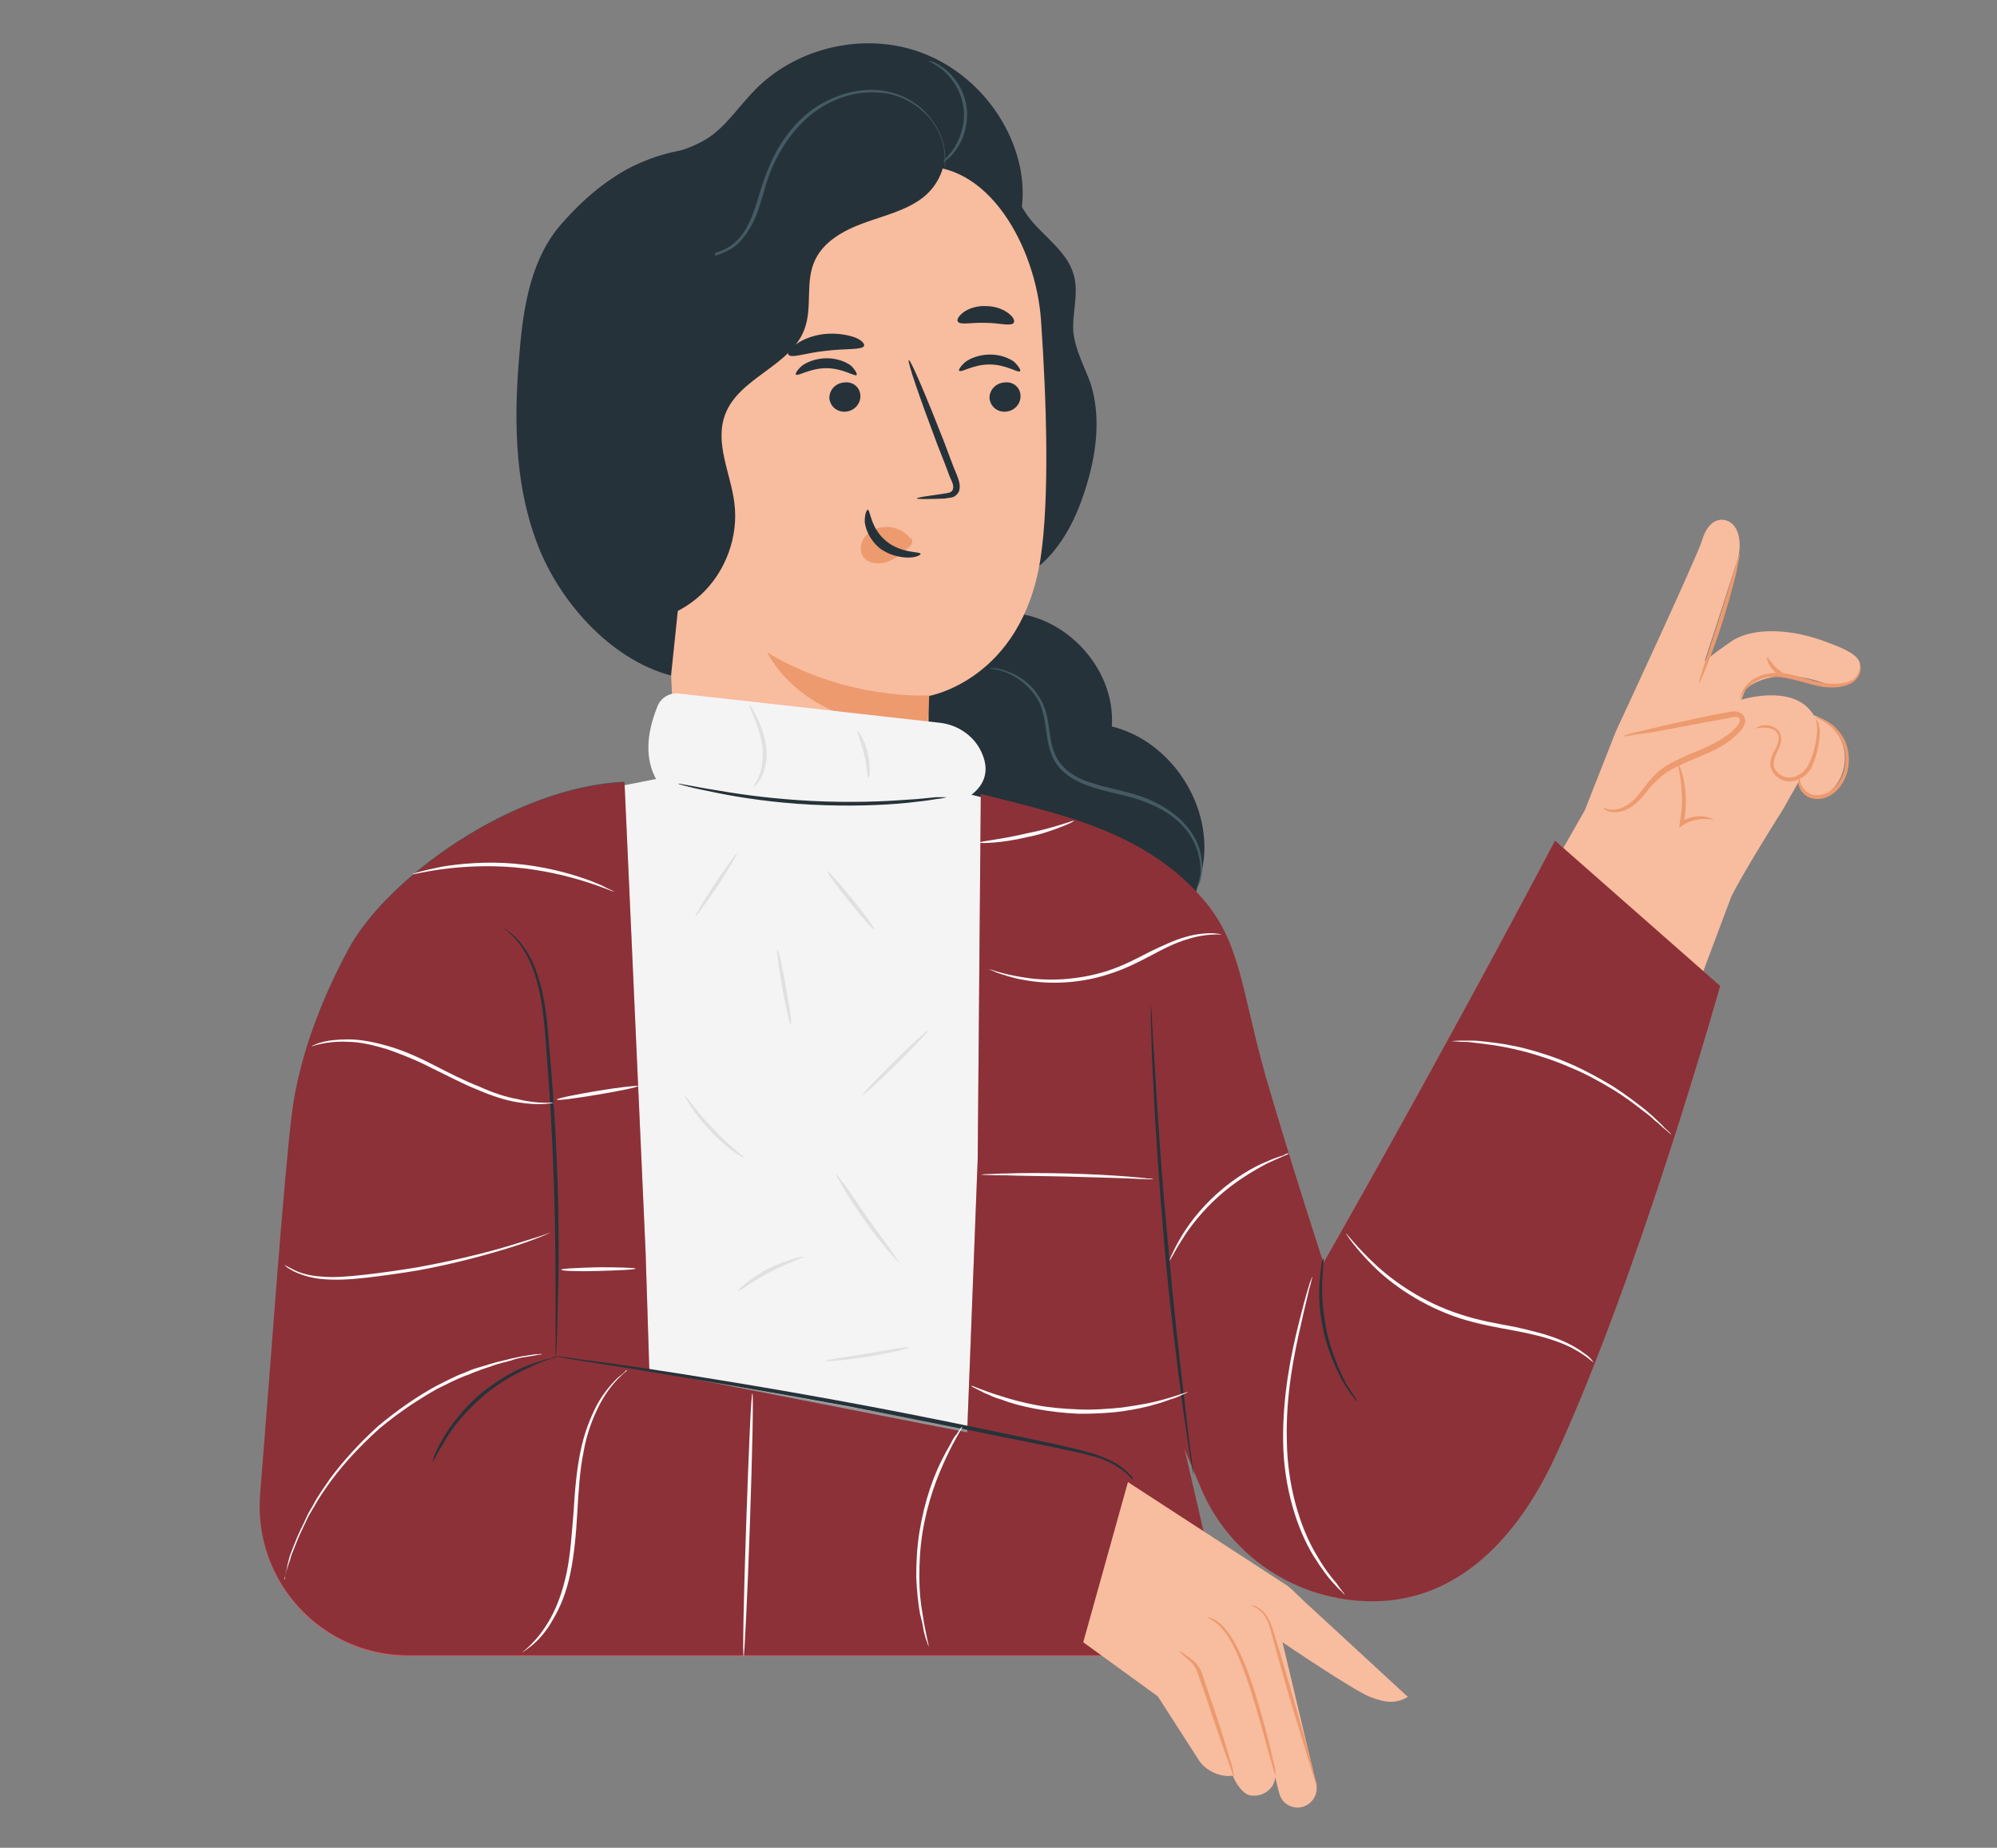 <?xml version="1.0" encoding="utf-8"?>
<!-- Generator: Adobe Illustrator 26.1.0, SVG Export Plug-In . SVG Version: 6.00 Build 0)  -->
<svg version="1.1" xmlns="http://www.w3.org/2000/svg" xmlns:xlink="http://www.w3.org/1999/xlink" x="0px" y="0px"
	 viewBox="0 0 321.7 297.6" style="enable-background:new 0 0 321.7 297.6;" xml:space="preserve">
<rect x="0" y="0" width="321.7" height="297.6" fill="#808080" stroke="none"/>
<style type="text/css">
	.st0{fill:#834F45;}
	.st1{fill:#263239;}
	.st2{fill:#F8BC9E;}
	.st3{fill:#EC9A6E;}
	.st4{fill:#455A64;}
	.st5{fill:#F5F4F5;}
	.st6{fill:#E0E0E0;}
	.st7{fill:none;stroke:#444C52;stroke-miterlimit:10;}
	.st8{fill:#E9505B;}
	.st9{opacity:0.4;}
	.st10{fill:#010202;}
	.st11{fill:#FBFBFB;}
	.st12{opacity:0.3;}
	.st13{fill:#EE7160;}
	.st14{fill:#8E3039;}
	.st15{fill:#EBEBEB;}
	.st16{fill:#C27461;}
	.st17{fill:#7E4436;}
	.st18{opacity:0.3;fill:#8E3039;}
	.st19{opacity:0.3;fill:#010202;}
	.st20{fill:#5B342F;}
	.st21{fill:#A56A5F;}
	.st22{fill:#83544C;}
	.st23{fill:#FFFFFF;}
</style>
<g id="Ebene_1">
	<g>
		<g>
			<g>
				<g>
					<g>
						<g>
							<path class="st1" d="M163.8,27.4c-1.2,3.2,0.9,6.7,3.3,9.2c2.4,2.5,5.3,4.8,6,8.2c0.6,2.8-0.4,5.8-0.2,8.6
								c0.3,3,1.8,5.6,2.8,8.4c1.6,5.1,1,10.7-0.5,15.8c-1.2,4.2-3,8.4-5.9,11.7c-2.9,3.3-7.1,5.6-11.5,5.5c-1.2,0-2.6-0.3-3.4-1.2
								c-0.7-0.8-0.9-2-1-3c-2.5-22.1-2.5-44.5,0-66.7"/>
						</g>
					</g>
					<g>
						<g>
							<path class="st1" d="M161.4,98.7c9.6-0.4,18.4,8.7,17.7,18.3c9.7,2.4,16.5,13,14.6,22.8c-0.6,3.2-2.1,6.3-2.3,9.6
								c-0.2,3.6,1.1,7.1,1.7,10.6c1.3,6.4,0.6,13.1-1.9,19.1c-1.5,3.6-4.3,7.4-8.3,7.5c-2.7,0.1-5.2-1.7-6.6-3.9
								c-1.5-2.2-2.1-4.9-2.7-7.5c-1.7-8.6-2.2-17.4-4.6-25.9c-2.4-8.4-6.9-16.8-14.6-21.1c-4.2-2.4-9.3-3.5-12.6-7
								c-3.5-3.7-4.3-9.5-2.5-14.2c1.8-4.7,6-8.3,10.8-10.1"/>
						</g>
					</g>
					<g>
						<g>
							<g>
								<g>
									<path class="st1" d="M95.2,35.2c-0.1-4.1,3.7-7.2,7.5-8.7c3.8-1.5,8-2.1,11.4-4.3c3-2,5-5.2,7.6-7.8
										c6.2-6.3,16-8.9,24.6-6.6c8.6,2.3,15.6,9.5,17.8,18.2c1.5,5.8,0.5,12.7-4.1,16.6c-5.3,4.5-13.2,3.5-20.1,2.1
										c-6.8-1.4-14.6-2.8-20.3,1.2c-3.4,2.4-5.4,6.3-7.5,10c-2.1,3.6-4.7,7.4-8.7,8.7c-4,1.4-9.4-1-9.5-5.2"/>
								</g>
							</g>
						</g>
						<g>
							<g>
								<g>
									<g>
										<g>
											<g>
												<g>
													<g>
														<g>
															<g>
																<g>
																	<g>
																		<g>
																			<g>
																				<g>
																					<g>
																						<path class="st2" d="M111.3,36.1c-3.5,0.4-6.2,3.4-6.1,7l0,0l4.1,92.4c0.2,10.9,16.1,17,27.8,16.8l0,0
																							c11.8-0.3,12.2-6.1,12.3-16.4c0.2-17.3,0.2-23.9,0.2-23.8c0,0,14.9-2.5,18-22c1.5-9.7,1-25.5,0.1-38.5
																							c-0.8-11.7-8.5-26-20.2-24.7L111.3,36.1z"/>
																					</g>
																				</g>
																			</g>
																		</g>
																	</g>
																</g>
															</g>
														</g>
													</g>
													<g>
														<g>
															<g>
																<g>
																	<g>
																		<g>
																			<g>
																				<g>
																					<g>
																						<g>
																							<path class="st1" d="M164.4,63.8c0,1.3-1,2.4-2.4,2.5c-1.4,0.1-2.5-0.9-2.6-2.2c0-1.3,1-2.4,2.4-2.5
																								C163.2,61.4,164.4,62.4,164.4,63.8z"/>
																						</g>
																					</g>
																				</g>
																			</g>
																		</g>
																	</g>
																</g>
															</g>
														</g>
														<g>
															<g>
																<g>
																	<g>
																		<g>
																			<g>
																				<g>
																					<g>
																						<g>
																							<g>
																								<path class="st1" d="M164.3,59.8c-0.3,0.3-2.2-1.1-4.9-1.1c-2.7,0-4.6,1.4-4.9,1c-0.1-0.1,0.2-0.7,1-1.4
																									c0.8-0.6,2.3-1.2,4-1.2c1.7,0,3.1,0.6,3.9,1.2C164.2,59.1,164.5,59.7,164.3,59.8z"/>
																							</g>
																						</g>
																					</g>
																				</g>
																			</g>
																		</g>
																	</g>
																</g>
															</g>
														</g>
													</g>
													<g>
														<g>
															<g>
																<g>
																	<g>
																		<g>
																			<g>
																				<g>
																					<g>
																						<g>
																							<path class="st1" d="M138.6,63.8c0,1.3-1,2.4-2.4,2.5c-1.4,0.1-2.5-0.9-2.6-2.2c0-1.3,1-2.4,2.4-2.5
																								C137.4,61.4,138.6,62.4,138.6,63.8z"/>
																						</g>
																					</g>
																				</g>
																			</g>
																		</g>
																	</g>
																</g>
															</g>
														</g>
														<g>
															<g>
																<g>
																	<g>
																		<g>
																			<g>
																				<g>
																					<g>
																						<g>
																							<g>
																								<path class="st1" d="M138,60.4c-0.3,0.3-2.2-1.1-4.9-1.1c-2.7,0-4.6,1.4-4.9,1c-0.1-0.1,0.2-0.7,1-1.4
																									c0.8-0.6,2.3-1.2,4-1.2c1.7,0,3.1,0.6,3.9,1.2C137.8,59.6,138.1,60.2,138,60.4z"/>
																							</g>
																						</g>
																					</g>
																				</g>
																			</g>
																		</g>
																	</g>
																</g>
															</g>
														</g>
													</g>
													<g>
														<g>
															<g>
																<g>
																	<g>
																		<g>
																			<g>
																				<g>
																					<g>
																						<g>
																							<path class="st1" d="M147.7,80.3c0-0.2,1.7-0.4,4.4-0.8c0.7-0.1,1.3-0.2,1.4-0.7c0.2-0.5-0.1-1.2-0.5-2
																								c-0.6-1.7-1.3-3.4-2-5.2c-2.8-7.4-4.9-13.5-4.6-13.6c0.3-0.1,2.8,5.8,5.7,13.2c0.7,1.8,1.3,3.6,2,5.2
																								c0.3,0.8,0.7,1.7,0.4,2.7c-0.2,0.5-0.7,0.9-1.1,1c-0.4,0.1-0.8,0.1-1.2,0.2
																								C149.4,80.4,147.8,80.4,147.7,80.3z"/>
																						</g>
																					</g>
																				</g>
																			</g>
																		</g>
																	</g>
																</g>
															</g>
														</g>
													</g>
													<g>
														<g>
															<g>
																<g>
																	<g>
																		<g>
																			<g>
																				<g>
																					<g>
																						<path class="st3" d="M149.7,112c0,0-13.1,0.9-26.1-6.9c0,0,6.3,13.3,25.8,11.5L149.7,112z"/>
																					</g>
																				</g>
																			</g>
																		</g>
																	</g>
																</g>
															</g>
														</g>
													</g>
													<g>
														<g>
															<g>
																<g>
																	<g>
																		<g>
																			<g>
																				<g>
																					<g>
																						<path class="st3" d="M146.6,86.7c-1-1.3-2.7-2-4.3-1.8c-1.2,0.1-2.3,0.7-3,1.6c-0.7,0.9-0.9,2.3-0.2,3.2
																							c0.7,1,2.2,1.2,3.5,0.9c1.3-0.4,2.4-1.2,3.4-2.1c0.3-0.2,0.6-0.5,0.8-0.8c0.2-0.3,0.2-0.7,0-1"/>
																					</g>
																				</g>
																			</g>
																		</g>
																	</g>
																</g>
															</g>
														</g>
													</g>
													<g>
														<g>
															<g>
																<g>
																	<g>
																		<g>
																			<g>
																				<g>
																					<g>
																						<g>
																							<path class="st1" d="M139.8,82.1c0.4,0,0.4,2.9,2.9,5c2.5,2.1,5.6,1.7,5.6,2.1c0,0.2-0.7,0.6-2,0.6
																								c-1.3,0-3.2-0.4-4.7-1.6c-1.5-1.3-2.2-3-2.3-4.2C139.3,82.8,139.6,82.1,139.8,82.1z"/>
																						</g>
																					</g>
																				</g>
																			</g>
																		</g>
																	</g>
																</g>
															</g>
														</g>
													</g>
												</g>
											</g>
										</g>
										<g>
											<g>
												<g>
													<g>
														<g>
															<g>
																<g>
																	<g>
																		<g>
																			<path class="st1" d="M139.2,55.7c-0.3,0.7-2.9,0.4-6.1,0.8c-3.2,0.3-5.7,1.3-6.1,0.6c-0.2-0.3,0.3-1,1.3-1.7
																				c1-0.7,2.6-1.4,4.5-1.6c1.9-0.2,3.6,0.1,4.8,0.5C138.7,54.7,139.3,55.3,139.2,55.7z"/>
																		</g>
																	</g>
																</g>
															</g>
														</g>
													</g>
												</g>
											</g>
										</g>
										<g>
											<g>
												<g>
													<g>
														<g>
															<g>
																<g>
																	<g>
																		<g>
																			<path class="st1" d="M163.3,52c-0.5,0.6-2.3,0-4.5,0c-2.2-0.1-4.1,0.4-4.5-0.2c-0.2-0.3,0.1-0.9,0.9-1.5
																				c0.8-0.6,2.2-1.1,3.7-1c1.5,0,2.9,0.6,3.6,1.2C163.3,51.1,163.5,51.7,163.3,52z"/>
																		</g>
																	</g>
																</g>
															</g>
														</g>
													</g>
												</g>
											</g>
										</g>
									</g>
								</g>
							</g>
						</g>
						<g>
							<g>
								<g>
									<path class="st1" d="M97.7,100.1c5.3,1.1,11.2-0.6,15.2-4.3c4-3.7,6.1-9.4,5.4-14.8c-0.6-4.8-3.2-9.6-1.5-14.2
										c2.2-6,10.6-7.8,12.8-13.8c1.3-3.5,0.1-7.5,1.6-10.9c1.4-3.2,4.7-5,8-6.2c3.3-1.2,6.8-2,9.5-4.1s4.5-6.2,2.7-9.2
										c-14.5,1.7-28.8,5.2-42.5,10.3c-3.2,1.2-6.5,2.6-8.4,5.4c-2,3-1.9,6.8-1.7,10.4C99.6,66.3,96.9,82.6,97.7,100.1"/>
								</g>
							</g>
						</g>
					</g>
					<g>
						<g>
							<g>
								<path class="st4" d="M93.1,94.6c0,0-0.1,0-0.3-0.1c-0.2-0.1-0.5-0.2-0.9-0.4c-0.7-0.4-1.7-1.4-2.4-2.9
									c-0.7-1.5-1.1-3.6-0.6-5.9c0.5-2.3,1.8-4.7,3.5-7.1c1.7-2.4,3.9-4.8,5.3-7.9c0.7-1.5,1.3-3.2,1.3-5c0-1.8-0.5-3.6-1.1-5.4
									c-0.6-1.8-1.2-3.8-1.1-5.9c0.1-2.1,0.7-4.2,1.8-6c1.1-1.8,2.6-3.5,4.5-4.6c1.9-1.2,4.2-1.6,6.4-1.8c2.2-0.2,4.4-0.4,6.4-1.1
									c2-0.7,3.6-2.2,4.5-4.1c1-1.8,1.5-3.8,2.1-5.7c0.6-1.9,1.3-3.8,2.2-5.6c1.8-3.5,4.3-6.4,7.3-8.2c3-1.8,6.3-2.6,9.2-2.4
									c3,0.2,5.5,1.4,7.3,3c1.7,1.6,2.8,3.4,3.3,5c0.5,1.6,0.5,2.9,0.5,3.7c-0.1,0.9-0.2,1.3-0.2,1.3c0,0,0.1-0.4,0.1-1.3
									c0-0.8,0-2.1-0.5-3.7c-0.5-1.5-1.5-3.3-3.3-4.8c-1.7-1.5-4.2-2.7-7.1-2.8c-2.9-0.2-6.1,0.6-9,2.4c-2.9,1.8-5.3,4.6-7.1,8
									c-0.9,1.7-1.6,3.5-2.1,5.5c-0.6,1.9-1.1,3.9-2.2,5.8c-0.5,0.9-1.2,1.8-2,2.6c-0.8,0.8-1.8,1.3-2.8,1.7
									c-2.1,0.8-4.4,0.9-6.6,1.2c-2.2,0.2-4.4,0.6-6.2,1.7c-1.8,1.1-3.3,2.6-4.4,4.4c-1,1.8-1.6,3.8-1.7,5.7
									c-0.1,2,0.5,3.9,1.1,5.7c0.6,1.8,1.2,3.7,1.1,5.6c0,1.9-0.6,3.7-1.4,5.2c-1.5,3.1-3.7,5.5-5.4,7.9c-1.7,2.3-3.1,4.6-3.5,6.9
									c-0.5,2.2-0.1,4.3,0.5,5.7c0.6,1.5,1.6,2.4,2.3,2.9C92.7,94.5,93.1,94.6,93.1,94.6z"/>
							</g>
						</g>
					</g>
					<g>
						<g>
							<g>
								<path class="st4" d="M149.6,9.8c0,0,0.3,0,0.8,0.2c0.5,0.2,1.1,0.6,1.8,1.1c1.4,1.1,3.1,3.2,3.5,6.1
									c0.4,2.8-0.6,5.4-1.6,6.8c-0.5,0.7-1,1.3-1.4,1.6c-0.4,0.3-0.6,0.5-0.7,0.4c-0.1-0.1,0.8-0.8,1.8-2.3
									c0.9-1.5,1.8-3.9,1.4-6.5c-0.4-2.6-1.9-4.7-3.2-5.8C150.7,10.3,149.6,9.9,149.6,9.8z"/>
							</g>
						</g>
					</g>
					<g>
						<g>
							<g>
								<path class="st4" d="M192.7,143.3c-0.1,0,0.3-0.7,0.6-2.1c0.2-1.3,0.1-3.4-1-5.6c-1-2.2-3.2-4.3-6.1-5.7
									c-1.5-0.7-3.1-1.3-4.8-1.7c-1.7-0.4-3.5-0.8-5.4-1.4c-1.8-0.6-3.6-1.4-4.9-2.7c-1.4-1.3-2-3.1-2.3-4.7
									c-0.3-1.6-0.4-3.2-0.8-4.6c-0.3-1.4-1-2.6-1.8-3.5c-1.6-1.9-3.4-2.8-4.7-3.2c-1.3-0.4-2.1-0.4-2.1-0.5c0,0,0.2,0,0.6,0
									c0.4,0,0.9,0.1,1.6,0.3c1.3,0.4,3.3,1.2,5,3.2c0.8,1,1.5,2.2,1.9,3.6c0.4,1.4,0.5,3,0.8,4.6c0.3,1.6,0.9,3.2,2.2,4.4
									c1.2,1.2,2.9,2,4.7,2.5c1.8,0.6,3.6,0.9,5.3,1.4c1.7,0.4,3.4,1,4.9,1.8c3,1.5,5.2,3.7,6.3,6c1.1,2.3,1.1,4.5,0.8,5.8
									c-0.1,0.7-0.3,1.2-0.5,1.5C192.8,143.1,192.8,143.3,192.7,143.3z"/>
							</g>
						</g>
					</g>
				</g>
				<g>
					<g>
						<path class="st1" d="M108.1,108.8c-9.9-2.6-18.4-12.3-21.8-21.9c-3.5-9.6-3.5-20.1-2.6-30.2c0.6-7.4,1.9-15.2,6.8-20.7
							c7.4-8.4,15.4-12.6,26.5-12.3"/>
					</g>
				</g>
			</g>
			<g>
				<g>
					<g>
						<path class="st5" d="M165.7,130.3l-9.2-2.3c2.2-1.7,2.8-3.9,1.8-6.4c-1.1-2.9-3.9-4.9-7-5.2l-41.9-4.7c-1.5-0.2-3,0.7-3.5,2.1
							c-1.9,4.7-1.9,8.6-0.2,11.7l-0.2,0l-8.1,1.6L83.8,247.7l89.6-4.2L165.7,130.3z"/>
					</g>
				</g>
				<g>
					<g>
						<g>
							<g>
								<path class="st1" d="M152.5,128.4c0,0-0.6,0.2-1.7,0.3c-1.1,0.2-2.7,0.4-4.6,0.6c-3.9,0.4-9.4,0.6-15.4,0.3
									c-6-0.3-11.4-1.1-15.3-1.9c-1.9-0.4-3.5-0.7-4.6-1c-1.1-0.3-1.7-0.4-1.6-0.5c0,0,0.6,0.1,1.7,0.3c1.1,0.2,2.6,0.5,4.6,0.8
									c3.9,0.7,9.3,1.4,15.2,1.7c6,0.3,11.4,0.1,15.3-0.2c2-0.1,3.5-0.3,4.6-0.4C151.9,128.4,152.5,128.4,152.5,128.4z"/>
							</g>
						</g>
					</g>
					<g>
						<g>
							<g>
								<path class="st6" d="M112,147.6c-0.1-0.1,1.3-2.4,3.1-5.2c1.9-2.8,3.5-5,3.6-4.9c0.1,0.1-1.3,2.4-3.1,5.2
									C113.7,145.5,112.1,147.7,112,147.6z"/>
							</g>
						</g>
					</g>
					<g>
						<g>
							<g>
								<path class="st6" d="M140.8,149.7c-0.1,0.1-1.9-1.9-4-4.5c-2.1-2.6-3.7-4.8-3.5-4.9c0.1-0.1,1.9,1.9,4,4.5
									C139.4,147.4,141,149.6,140.8,149.7z"/>
							</g>
						</g>
					</g>
					<g>
						<g>
							<g>
								<path class="st6" d="M127.4,165c-0.2,0-0.8-2.7-1.4-6c-0.6-3.3-0.9-6.1-0.8-6.1c0.2,0,0.8,2.7,1.4,6
									C127.2,162.3,127.6,165,127.4,165z"/>
							</g>
						</g>
					</g>
					<g>
						<g>
							<g>
								<path class="st6" d="M149.5,166c0.1,0.1-2.2,2.5-5.1,5.4c-2.9,2.9-5.4,5.1-5.5,5c-0.1-0.1,2.2-2.5,5.1-5.4
									C146.9,168.1,149.4,165.9,149.5,166z"/>
							</g>
						</g>
					</g>
					<g>
						<g>
							<g>
								<path class="st6" d="M119.9,186.5c-0.1,0.1-2.8-1.5-5.5-4.4c-2.7-2.8-4.2-5.7-4.1-5.7c0.1-0.1,1.8,2.5,4.5,5.3
									C117.5,184.6,120,186.4,119.9,186.5z"/>
							</g>
						</g>
					</g>
					<g>
						<g>
							<g>
								<path class="st6" d="M129.4,202.4c0,0.2-2.5,1-5.4,2.5c-2.9,1.5-5,3.2-5.1,3c-0.1-0.1,1.9-2,4.9-3.6
									C126.7,202.9,129.4,202.3,129.4,202.4z"/>
							</g>
						</g>
					</g>
					<g>
						<g>
							<g>
								<path class="st6" d="M144.9,203.4c-0.1,0-0.7-0.7-1.8-1.9c-1-1.2-2.4-2.9-3.8-4.9c-1.4-2-2.6-3.8-3.4-5.2
									c-0.8-1.4-1.3-2.2-1.2-2.3c0.1,0,0.6,0.8,1.6,2c1,1.5,2.2,3.2,3.5,5.1c1.3,1.9,2.6,3.5,3.6,5
									C144.4,202.6,144.9,203.4,144.9,203.4z"/>
							</g>
						</g>
					</g>
					<g>
						<g>
							<g>
								<path class="st6" d="M146.4,217c0,0.2-2.9,0.9-6.6,1.5c-3.7,0.6-6.7,0.8-6.8,0.7c0-0.2,3-0.6,6.7-1.2
									C143.4,217.4,146.4,216.8,146.4,217z"/>
							</g>
						</g>
					</g>
					<g>
						<g>
							<g>
								<path class="st6" d="M121.4,126.7c-0.1-0.1,0.5-0.7,0.9-1.8c0.5-1.2,0.7-2.9,0.5-4.8c-0.3-1.9-0.9-3.5-1.4-4.7
									c-0.5-1.2-0.8-1.9-0.7-1.9c0.1,0,0.5,0.6,1.1,1.8c0.6,1.1,1.3,2.8,1.6,4.8c0.3,2-0.1,3.8-0.7,5
									C122.1,126.3,121.4,126.8,121.4,126.7z"/>
							</g>
						</g>
					</g>
					<g>
						<g>
							<g>
								<path class="st6" d="M138.1,117.7c0.1-0.1,1.2,1.4,1.7,3.6c0.5,2.2,0.3,4,0.1,4c-0.2,0-0.2-1.8-0.7-3.8
									C138.7,119.4,138,117.8,138.1,117.7z"/>
							</g>
						</g>
					</g>
				</g>
			</g>
			<g>
				<g>
					<g>
						<g>
							<g>
								<g>
									<g>
										<g>
											<path class="st2" d="M213.6,203.7l41.7-73.2l5-12.7c0,0,13-27.9,13.9-30.8c1-3.3,2.9-3.6,4.1-3.1
												c1.8,0.7,2.4,3.5,1.6,6.3c-0.3,1-5.3,16.3-5.3,16.3s1.1-1,4.3-3.2c3.2-2.2,9.1-2.1,14.5-0.2c5.4,1.9,6.8,3,6.1,5.1
												c-0.3,0.9-1,1.4-1.7,1.7c-1.3,0.5-2.7,0.5-4,0.1c-8.7-3-12.6,1-12.6,1l-0.7,1.7c0,0,6.6-2.1,10.3,0.9
												c0.6,0.5,1,1,1.4,1.6c2.3,0.8,4.2,2.8,4.8,5.2c0.6,2.5-0.2,5.3-2.1,7c-0.9,0.8-2.2,1.4-3.3,0.8c-0.6-0.3-0.9-0.9-1.3-1.4
												c-0.2-0.3-0.4-0.6-0.6-0.8l-2.5,4.4c0,0-6.1,9.6-8.3,14l-28.7,76.5c-4,10.6-15.9,15.9-26.4,11.7h0
												C212.3,228,207.5,214.4,213.6,203.7z"/>
										</g>
									</g>
								</g>
							</g>
						</g>
					</g>
					<g>
						<g>
							<g>
								<g>
									<g>
										<g>
											<g>
												<path class="st2" d="M258.2,130.2c1.5,1,3.5,0.3,4.8-0.8c1.3-1.1,2.2-2.7,3.5-4c3.7-3.7,9.9-4.1,13.5-7.9
													c0.5-0.5,0.9-1.4,0.5-2c-0.4-0.6-1.2-0.5-1.9-0.3c-5.7,1.1-11.4,2.3-17.1,3.4"/>
											</g>
										</g>
									</g>
								</g>
							</g>
						</g>
						<g>
							<g>
								<g>
									<g>
										<g>
											<g>
												<g>
													<path class="st3" d="M261.5,118.6c0-0.1,0.6-0.3,1.8-0.6c1.2-0.3,2.9-0.7,5-1.2c2.2-0.5,4.7-1,7.4-1.6
														c0.7-0.1,1.4-0.3,2.2-0.4c0.7-0.1,1.6-0.5,2.6,0.1c0.5,0.3,0.7,1,0.6,1.5c-0.1,0.5-0.4,0.9-0.7,1.3
														c-0.6,0.6-1.2,1.2-1.9,1.7c-2.8,2-6,2.8-8.4,4.1c-1.3,0.6-2.4,1.4-3.2,2.2c-0.9,0.8-1.6,1.8-2.3,2.6
														c-1.4,1.7-3.2,2.6-4.5,2.5c-1.3,0-1.8-0.6-1.8-0.7c0-0.1,0.6,0.4,1.8,0.3c1.2-0.1,2.7-0.9,4-2.6
														c0.7-0.8,1.3-1.8,2.3-2.8c0.9-1,2.1-1.8,3.4-2.4c2.6-1.4,5.7-2.2,8.3-4.1c0.7-0.4,1.2-1,1.7-1.5
														c0.5-0.5,0.6-1.2,0.3-1.4c-0.3-0.3-1.1-0.1-1.9,0.1c-0.7,0.1-1.5,0.3-2.2,0.4c-2.7,0.5-5.3,1-7.5,1.4
														c-2.1,0.4-3.9,0.7-5.1,0.8C262.2,118.6,261.5,118.6,261.5,118.6z"/>
												</g>
											</g>
										</g>
									</g>
								</g>
							</g>
						</g>
					</g>
					<g>
						<g>
							<g>
								<g>
									<g>
										<g>
											<g>
												<path class="st3" d="M280.3,112.7c0.1,0.1,0.3-1.4,2-2.6c0.8-0.6,2-1.1,3.3-1.1c1.3,0,2.8,0.3,4.3,0.7
													c1.5,0.4,3,0.9,4.5,1c1.4,0.1,2.7-0.1,3.7-0.6c1-0.5,1.5-1.4,1.6-2c0.1-0.6,0-0.9,0-0.9c-0.1,0-0.1,0.3-0.2,0.9
													c-0.2,0.5-0.6,1.3-1.5,1.6c-0.9,0.4-2.2,0.5-3.5,0.4c-1.3-0.1-2.8-0.6-4.3-1c-1.5-0.5-3.1-0.8-4.6-0.7
													c-1.4,0.1-2.7,0.6-3.6,1.3c-0.8,0.7-1.3,1.5-1.5,2.1C280.3,112.4,280.3,112.7,280.3,112.7z"/>
											</g>
										</g>
									</g>
								</g>
							</g>
						</g>
					</g>
					<g>
						<g>
							<g>
								<g>
									<g>
										<g>
											<g>
												<path class="st3" d="M280.3,89.1c-0.1,0-0.4,1.2-1,3c-0.6,2.1-1.4,4.6-2.3,7.4c-0.9,2.8-1.7,5.3-2.4,7.4
													c-0.6,1.9-1,3-0.9,3.1c0.1,0,0.6-1.1,1.3-2.9c0.7-1.8,1.7-4.4,2.6-7.3c0.9-2.9,1.6-5.5,2.1-7.5
													C280.1,90.3,280.3,89.1,280.3,89.1z"/>
											</g>
										</g>
									</g>
								</g>
							</g>
						</g>
					</g>
					<g>
						<g>
							<g>
								<g>
									<g>
										<g>
											<g>
												<path class="st3" d="M282.7,117.3c0,0,0.4,0,1-0.1c0.6,0,1.6-0.1,2.4,0.6c0.4,0.4,0.5,0.9,0.4,1.5
													c-0.1,0.6-0.4,1.2-0.8,1.9c-0.3,0.7-0.7,1.6-0.4,2.5c0.3,0.9,1,1.6,2,2c0.9,0.3,2,0.1,2.7-0.3c0.8-0.4,1.4-1,1.8-1.8
													c0.7-1.4,1-2.8,1.2-4c0.2-1.2,0.2-2.1,0-2.8c-0.1-0.7-0.4-1-0.4-0.9c-0.1,0,0.1,0.4,0.1,1c0.1,0.6,0,1.6-0.2,2.7
													c-0.2,1.1-0.6,2.5-1.3,3.8c-0.7,1.2-2.3,2.2-3.8,1.7c-0.7-0.3-1.4-0.9-1.6-1.5c-0.2-0.7,0-1.4,0.3-2.1
													c0.3-0.7,0.7-1.4,0.8-2.1c0.1-0.7-0.1-1.5-0.6-1.9c-1-0.9-2.1-0.7-2.7-0.6C283,117.2,282.7,117.3,282.7,117.3z"/>
											</g>
										</g>
									</g>
								</g>
							</g>
						</g>
					</g>
					<g>
						<g>
							<g>
								<g>
									<g>
										<g>
											<g>
												<path class="st3" d="M289.9,125.1c0,0-0.2,0.3-0.2,0.9c0,0.6,0.3,1.5,1.3,2.2c0.9,0.6,2.4,0.7,3.7,0
													c1.3-0.7,2.3-2,2.8-3.6c0.5-1.6,0.4-3.2,0-4.5c-0.4-1.4-1.3-2.4-2-3.1c-0.8-0.7-1.6-1.1-2.1-1.3
													c-0.6-0.2-0.9-0.2-0.9-0.2c-0.1,0.1,1.3,0.4,2.7,1.8c0.7,0.7,1.4,1.7,1.8,2.9c0.4,1.2,0.4,2.7,0,4.2
													c-0.5,1.4-1.4,2.6-2.5,3.2c-1.1,0.6-2.4,0.6-3.2,0.1c-0.8-0.5-1.2-1.3-1.3-1.8C289.8,125.4,289.9,125.1,289.9,125.1z"/>
											</g>
										</g>
									</g>
								</g>
							</g>
						</g>
					</g>
					<g>
						<g>
							<g>
								<g>
									<g>
										<g>
											<g>
												<path class="st3" d="M276,132c0-0.1-0.5-0.3-1.5-0.5c-1-0.1-2.4,0-3.8,0.9l0.5,0.3c0.1-0.7,0.3-1.4,0.3-2.2
													c0.4-4.2-1-7.5-1.1-7.4c-0.2,0,0.8,3.3,0.5,7.4c-0.1,0.7-0.2,1.4-0.3,2.1l-0.1,0.7l0.6-0.4c1.2-0.8,2.6-1,3.5-1
													C275.4,131.9,276,132,276,132z"/>
											</g>
										</g>
									</g>
								</g>
							</g>
						</g>
					</g>
					<g>
						<g>
							<g>
								<g>
									<g>
										<g>
											<g>
												<path class="st3" d="M284.7,105.9c-0.2,0,0.1,1.3,1.2,2.3c1.2,1,2.5,1.1,2.5,0.9c0-0.2-1.1-0.5-2.1-1.4
													C285.3,106.8,284.8,105.8,284.7,105.9z"/>
											</g>
										</g>
									</g>
								</g>
							</g>
						</g>
					</g>
				</g>
			</g>
			<g>
				<g>
					<g>
						<g>
							<g>
								<g>
									<g>
										<path class="st8" d="M154.5,264.5l43.6,0.4l-7.3-31.6l2.5,6c4.6,11.3,15.6,18.6,27.8,18.6h0c13.8,0,23.3-10.3,29.2-22.8
											c13.6-29.2,26.8-76.3,26.8-76.3l-26.6-23.4c-19.2,36.4-37.3,68-37.3,68s-5.2-15.9-9.3-30c-4-14.2-4-21.6-10.2-28.7
											c-9.5-10.9-23.1-13.6-35.7-16.8l-0.5,58.8L154.5,264.5"/>
									</g>
								</g>
							</g>
						</g>
						<g>
							<g>
								<g>
									<g>
										<path class="st8" d="M104.6,220.7l79.4,15.5l3.9,30.5l-121.8,0c-14.1,0.2-25.3-11.8-24.2-25.9c1.8-22.2,3.7-49.6,5.1-61.2
											c1.1-9,4.7-18.4,9-26.4c6.1-11.6,26.6-26.4,44.6-27.2l3.4,75.7"/>
									</g>
								</g>
							</g>
						</g>
					</g>
				</g>
				<g class="st9">
					<g>
						<g>
							<g>
								<g>
									<g>
										<path class="st10" d="M154.5,264.5l43.6,0.4l-7.3-31.6l2.5,6c4.6,11.3,15.6,18.6,27.8,18.6h0c13.8,0,23.3-10.3,29.2-22.8
											c13.6-29.2,26.8-76.3,26.8-76.3l-26.6-23.4c-19.2,36.4-37.3,68-37.3,68s-5.2-15.9-9.3-30c-4-14.2-4-21.6-10.2-28.7
											c-9.5-10.9-23.1-13.6-35.7-16.8l-0.5,58.8L154.5,264.5"/>
									</g>
								</g>
							</g>
						</g>
						<g>
							<g>
								<g>
									<g>
										<path class="st10" d="M104.6,220.7l71.6,13.1c3,0.5,5.3,2.8,6,5.8l5.7,27l-121.8,0c-14.1,0.2-25.3-11.8-24.2-25.9
											c1.8-22.2,3.7-49.6,5.1-61.2c1.1-9,4.7-18.4,9-26.4c6.1-11.6,26.6-26.4,44.6-27.2l3.4,75.7"/>
									</g>
								</g>
							</g>
						</g>
					</g>
				</g>
				<g>
					<g>
						<g>
							<path class="st1" d="M89.5,218.5c0,0,0-0.3,0-0.7c0-0.5,0-1.2,0-2.1c0-1.9,0-4.5,0-7.7c0-6.5-0.1-15.4-0.6-25.2
								c-0.2-4.9-0.6-9.6-0.9-13.9c-0.3-4.3-0.7-8.1-1.6-11.2c-0.9-3.1-2.3-5.4-3.5-6.6c-1.2-1.3-2.1-1.8-2.1-1.8
								c0,0,0.9,0.4,2.3,1.7c1.3,1.3,2.8,3.5,3.7,6.7c1,3.1,1.4,7,1.7,11.2c0.4,4.3,0.7,8.9,1,13.9c0.5,9.9,0.6,18.8,0.4,25.3
								c-0.1,3.2-0.1,5.8-0.2,7.7c0,0.9-0.1,1.5-0.1,2.1C89.5,218.2,89.5,218.5,89.5,218.5z"/>
						</g>
					</g>
				</g>
				<g>
					<g>
						<g>
							<path class="st1" d="M182.5,238.3c-0.1,0.1-0.8-1.1-2.9-2.3c-1-0.6-2.4-1.2-4.1-1.6c-1.6-0.5-3.6-0.8-5.7-1.3
								c-8.5-1.7-20.2-4.1-33.2-6.6c-13-2.4-24.8-4.4-33.3-5.8c-4.2-0.7-7.7-1.2-10.1-1.6c-1.2-0.2-2.1-0.3-2.8-0.5
								c-0.6-0.1-1-0.2-1-0.2c0,0,0.3,0,1,0.1c0.7,0.1,1.6,0.2,2.8,0.4c2.4,0.3,5.9,0.8,10.2,1.4c8.6,1.3,20.4,3.2,33.4,5.6
								c13,2.4,24.7,4.9,33.2,6.7c2.1,0.5,4,0.9,5.7,1.4c1.7,0.5,3,1.1,4.1,1.7c1,0.6,1.8,1.3,2.2,1.8c0.2,0.2,0.4,0.4,0.5,0.6
								C182.4,238.2,182.5,238.3,182.5,238.3z"/>
						</g>
					</g>
				</g>
				<g>
					<g>
						<g>
							<path class="st1" d="M89.7,218.5c0,0.1-1.5,0.4-3.7,1.4c-1.1,0.5-2.4,1.1-3.8,1.9c-1.4,0.8-2.9,1.8-4.3,3
								c-1.4,1.2-2.7,2.5-3.7,3.7c-1,1.2-1.9,2.4-2.5,3.5c-1.3,2.1-1.9,3.5-2,3.4c0,0,0.1-0.4,0.3-1c0.2-0.6,0.7-1.6,1.3-2.6
								c0.6-1.1,1.4-2.3,2.5-3.6c1-1.3,2.3-2.6,3.7-3.8c1.5-1.2,3-2.2,4.4-3c1.4-0.8,2.8-1.4,4-1.8c1.2-0.4,2.1-0.7,2.8-0.8
								C89.3,218.5,89.7,218.4,89.7,218.5z"/>
						</g>
					</g>
				</g>
				<g>
					<g>
						<g>
							<path class="st1" d="M192.3,237.5c0,0-0.1-0.3-0.2-0.8c-0.1-0.6-0.2-1.3-0.4-2.2c-0.3-1.9-0.7-4.7-1.2-8.1
								c-0.9-6.8-2.1-16.2-3-26.7c-0.9-10.5-1.5-19.9-1.8-26.8c-0.2-3.4-0.2-6.2-0.3-8.1c0-0.9,0-1.6,0-2.2c0-0.5,0-0.8,0-0.8
								c0,0,0,0.3,0.1,0.8c0,0.6,0.1,1.3,0.1,2.2c0.1,2,0.3,4.7,0.5,8.1c0.4,6.9,1,16.3,2,26.8c0.9,10.4,2,19.9,2.8,26.7
								c0.4,3.4,0.7,6.1,1,8.1c0.1,0.9,0.2,1.6,0.3,2.2C192.3,237.2,192.3,237.5,192.3,237.5z"/>
						</g>
					</g>
				</g>
				<g>
					<g>
						<g>
							<path class="st1" d="M218.6,225.7c0,0-0.3-0.2-0.6-0.7c-0.4-0.5-0.9-1.2-1.5-2.2c-1.1-1.9-2.4-4.7-3.2-8
								c-0.8-3.3-0.9-6.4-0.7-8.6c0.1-1.1,0.2-2,0.3-2.6c0.1-0.6,0.2-0.9,0.3-0.9c0.1,0-0.1,1.4-0.2,3.6c-0.1,2.2,0.1,5.2,0.8,8.5
								c0.8,3.3,2,6,3,8C217.9,224.5,218.7,225.6,218.6,225.7z"/>
						</g>
					</g>
				</g>
				<g>
					<g>
						<g>
							<path class="st11" d="M89.2,177.6c0,0-0.1,0-0.4,0.1c-0.3,0-0.7,0.1-1.2,0.1c-1,0.1-2.6,0-4.4-0.3c-1.8-0.3-4-1-6.3-2
								c-2.3-0.9-4.7-2.2-7.2-3.4c-2.5-1.3-5-2.3-7.3-3.1c-2.3-0.7-4.5-1.2-6.3-1.2c-3.7-0.2-5.9,0.8-5.9,0.7c0,0,0.1-0.1,0.4-0.2
								c0.3-0.1,0.6-0.3,1.1-0.4c1-0.3,2.5-0.5,4.4-0.5c1.9,0,4.1,0.4,6.5,1.1c2.4,0.7,4.9,1.8,7.4,3.1c2.5,1.3,4.9,2.5,7.2,3.4
								c2.2,1,4.3,1.7,6.1,2C86.8,177.9,89.2,177.5,89.2,177.6z"/>
						</g>
					</g>
				</g>
				<g>
					<g>
						<g>
							<path class="st11" d="M102.8,174.9c0,0.2-2.9,0.8-6.5,1.4c-3.6,0.6-6.5,1-6.6,0.8c0-0.2,2.9-0.8,6.5-1.4
								C99.8,175.1,102.7,174.8,102.8,174.9z"/>
						</g>
					</g>
				</g>
				<g>
					<g>
						<g>
							<path class="st11" d="M88.7,198.5c0,0-0.6,0.3-1.6,0.7c-1,0.4-2.6,1-4.5,1.6c-3.8,1.2-9.2,2.7-15.2,3.8
								c-3,0.5-5.9,0.9-8.5,1.2c-2.6,0.3-5,0.4-7.1,0.2c-2-0.2-3.6-0.8-4.6-1.3c-0.5-0.3-0.9-0.5-1.1-0.7c-0.2-0.2-0.3-0.3-0.3-0.3
								c0,0,0.5,0.3,1.5,0.8c1,0.5,2.5,1,4.5,1.1c2,0.2,4.3,0,7-0.3c2.6-0.3,5.5-0.7,8.5-1.2c6-1.1,11.3-2.4,15.2-3.6
								c1.9-0.6,3.5-1.1,4.5-1.4C88.1,198.7,88.7,198.5,88.7,198.5z"/>
						</g>
					</g>
				</g>
				<g>
					<g>
						<g>
							<path class="st11" d="M102.4,204.3c0,0.2-2.7,0.3-6,0.4c-3.3,0.1-6,0-6-0.2c0-0.2,2.7-0.3,6-0.4
								C99.8,204.1,102.4,204.2,102.4,204.3z"/>
						</g>
					</g>
				</g>
				<g>
					<g>
						<g>
							<path class="st11" d="M45.8,254.4c0,0,0-0.2,0.1-0.6c0.1-0.4,0.3-1,0.4-1.7c0.1-0.4,0.2-0.8,0.3-1.2c0.1-0.4,0.3-0.9,0.5-1.4
								c0.4-1,0.8-2.1,1.4-3.3c0.3-0.6,0.6-1.2,0.9-1.9c0.3-0.7,0.7-1.3,1.1-2c0.7-1.4,1.7-2.7,2.7-4.2c2.1-2.8,4.7-5.7,7.7-8.4
								c3.1-2.6,6.3-4.8,9.4-6.5c1.6-0.8,3.1-1.6,4.5-2.1c0.7-0.3,1.4-0.6,2.1-0.8c0.7-0.2,1.4-0.4,2-0.6c1.3-0.4,2.4-0.6,3.5-0.9
								c0.5-0.1,1-0.2,1.4-0.3c0.4-0.1,0.8-0.1,1.2-0.2c0.7-0.1,1.2-0.2,1.7-0.2c0.4,0,0.6-0.1,0.6,0c0,0-0.2,0.1-0.6,0.1
								c-0.4,0.1-1,0.2-1.7,0.3c-0.4,0.1-0.8,0.1-1.2,0.2c-0.4,0.1-0.9,0.2-1.4,0.4c-1,0.3-2.2,0.5-3.4,1c-0.6,0.2-1.3,0.4-2,0.7
								c-0.7,0.2-1.4,0.6-2.1,0.8c-1.5,0.6-2.9,1.3-4.5,2.1c-3,1.7-6.2,3.8-9.3,6.4c-3,2.7-5.6,5.5-7.7,8.3c-1,1.4-2,2.8-2.7,4.1
								c-0.4,0.7-0.8,1.3-1.1,1.9c-0.3,0.6-0.6,1.3-0.9,1.9c-0.6,1.2-1,2.3-1.4,3.3c-0.2,0.5-0.4,0.9-0.5,1.4
								c-0.1,0.4-0.3,0.8-0.4,1.2c-0.2,0.7-0.4,1.2-0.5,1.6C45.9,254.3,45.9,254.4,45.8,254.4z"/>
						</g>
					</g>
				</g>
				<g>
					<g>
						<g>
							<path class="st11" d="M101,220.7c0.1,0.1-2.4,1.6-4.5,5.7c-1,2-2,4.5-2.5,7.5c-0.6,2.9-0.8,6.2-1,9.7
								c-0.2,3.5-0.5,6.8-1.1,9.7c-0.6,3-1.6,5.5-2.8,7.5c-1.1,2-2.4,3.4-3.4,4.2c-0.5,0.4-0.9,0.7-1.2,0.9
								c-0.3,0.2-0.4,0.3-0.4,0.3c-0.1-0.1,2.4-1.6,4.6-5.6c1.1-2,2-4.5,2.6-7.4c0.6-2.9,0.8-6.2,1.1-9.7c0.2-3.5,0.5-6.8,1.1-9.7
								c0.6-3,1.6-5.5,2.7-7.6c1.1-2,2.4-3.4,3.3-4.3c0.5-0.4,0.9-0.7,1.1-0.9C100.8,220.7,101,220.6,101,220.7z"/>
						</g>
					</g>
				</g>
				<g>
					<g>
						<g>
							<path class="st11" d="M119.8,266.8c-0.2,0,0-9.5,0.4-21.2c0.4-11.7,0.8-21.2,1-21.2c0.2,0,0,9.5-0.4,21.2
								C120.4,257.4,119.9,266.9,119.8,266.8z"/>
						</g>
					</g>
				</g>
				<g>
					<g>
						<g>
							<path class="st11" d="M149.6,265.2c0,0-0.2-0.5-0.5-1.4c-0.1-0.4-0.3-1-0.4-1.7c-0.1-0.7-0.3-1.4-0.5-2.2
								c-0.3-1.7-0.5-3.6-0.6-5.9c0-2.2,0.1-4.7,0.5-7.2c0.4-2.5,1-4.9,1.7-7c0.7-2.1,1.5-3.9,2.3-5.4c0.4-0.8,0.8-1.4,1.1-2
								c0.3-0.6,0.6-1.1,0.9-1.4c0.5-0.8,0.8-1.2,0.9-1.2c0.1,0.1-1.1,1.8-2.5,4.8c-0.7,1.5-1.5,3.3-2.2,5.4
								c-0.7,2.1-1.3,4.4-1.7,6.9c-0.4,2.5-0.5,4.9-0.5,7.1c0,2.2,0.2,4.2,0.5,5.8C149.1,263.2,149.7,265.2,149.6,265.2z"/>
						</g>
					</g>
				</g>
				<g>
					<g>
						<g>
							<path class="st11" d="M98.9,143.6c0,0.1-1.7-0.7-4.6-1.6c-2.8-0.9-6.9-1.9-11.4-2.3c-4.6-0.4-8.7-0.1-11.7,0.3
								c-3,0.4-4.8,0.9-4.8,0.8c0,0,0.4-0.2,1.2-0.4c0.8-0.2,2-0.5,3.5-0.8c3-0.5,7.2-0.9,11.8-0.5c4.6,0.4,8.7,1.5,11.5,2.5
								c1.4,0.5,2.6,1,3.3,1.4C98.5,143.4,99,143.6,98.9,143.6z"/>
						</g>
					</g>
				</g>
				<g>
					<g>
						<g>
							<path class="st11" d="M185.8,189.9c0,0.1-1.6,0-4.1-0.1c-2.5-0.1-6-0.2-9.8-0.3c-3.8-0.1-7.3-0.1-9.8-0.2
								c-2.5,0-4.1-0.1-4.1-0.1c0,0,0.4-0.1,1.1-0.1c0.7,0,1.7-0.1,3-0.1c2.5-0.1,6-0.1,9.9,0c3.8,0.1,7.3,0.3,9.8,0.5
								c1.3,0.1,2.3,0.2,3,0.3C185.4,189.8,185.8,189.9,185.8,189.9z"/>
						</g>
					</g>
				</g>
				<g>
					<g>
						<g>
							<path class="st11" d="M207.6,185.8c0,0.1-1.4,0.6-3.5,1.6c-2.1,1.1-5,2.8-7.7,5.2c-2.7,2.4-4.8,5.1-6,7.1
								c-1.3,2-1.9,3.4-2,3.3c0,0,0.1-0.4,0.4-1c0.3-0.6,0.7-1.5,1.3-2.5c1.2-2.1,3.2-4.8,6-7.3c2.8-2.5,5.7-4.2,7.9-5.1
								c1.1-0.5,2-0.8,2.7-1C207.2,185.8,207.5,185.7,207.6,185.8z"/>
						</g>
					</g>
				</g>
				<g>
					<g>
						<g>
							<path class="st11" d="M196.8,150.5c0,0.1-2.2-0.3-5.6,0.8c-1.7,0.5-3.6,1.4-5.6,2.5c-2.1,1.1-4.4,2.3-7,3.1
								c-5.2,1.7-10.3,1.6-13.8,0.9c-1.8-0.3-3.1-0.8-4.1-1.1c-0.9-0.4-1.4-0.6-1.4-0.6c0-0.1,2.1,0.8,5.5,1.3
								c3.5,0.6,8.4,0.6,13.5-1c2.5-0.8,4.8-2,6.9-3.1c2.1-1,4-1.9,5.8-2.4c1.7-0.5,3.2-0.6,4.2-0.6c0.5,0,0.9,0.1,1.1,0.1
								C196.7,150.5,196.8,150.5,196.8,150.5z"/>
						</g>
					</g>
				</g>
				<g>
					<g>
						<g>
							<path class="st11" d="M191.4,224.2c0,0-0.4,0.2-1.3,0.6c-0.4,0.2-0.9,0.4-1.6,0.6c-0.6,0.2-1.3,0.5-2.1,0.7
								c-1.6,0.5-3.5,0.9-5.6,1.2c-2.1,0.3-4.5,0.4-7,0.4c-2.5-0.1-4.8-0.4-7-0.8c-2.1-0.4-4-0.9-5.5-1.5c-0.8-0.2-1.5-0.5-2.1-0.8
								c-0.6-0.2-1.1-0.5-1.5-0.7c-0.8-0.4-1.3-0.6-1.2-0.7c0-0.1,1.9,0.8,4.9,1.7c1.5,0.5,3.4,1,5.5,1.4c2.1,0.4,4.4,0.6,6.9,0.7
								c2.5,0.1,4.8-0.1,6.9-0.3c2.1-0.3,4-0.6,5.6-1C189.5,224.9,191.3,224.1,191.4,224.2z"/>
						</g>
					</g>
				</g>
				<g>
					<g>
						<g>
							<path class="st11" d="M216.6,256.8c0,0-0.2-0.1-0.4-0.4c-0.3-0.3-0.7-0.6-1.1-1.1c-1-1-2.2-2.6-3.5-4.7
								c-2.6-4.2-4.8-10.9-4.9-18.4c-0.1-7.5,1.3-14.2,2.5-19c0.6-2.4,1.1-4.3,1.5-5.6c0.2-0.6,0.3-1.1,0.5-1.5
								c0.1-0.3,0.2-0.5,0.2-0.5c0,0,0,0.2-0.1,0.5c-0.1,0.4-0.2,0.9-0.4,1.5c-0.3,1.4-0.8,3.3-1.3,5.6c-1.1,4.8-2.5,11.4-2.3,18.9
								c0.1,7.4,2.2,14,4.7,18.2c1.2,2.1,2.4,3.7,3.3,4.7C216.1,256.2,216.7,256.8,216.6,256.8z"/>
						</g>
					</g>
				</g>
				<g>
					<g>
						<g>
							<path class="st11" d="M256.7,219.4c-0.1,0.1-1.9-1.9-5.8-3.3c-1.9-0.7-4.3-1.3-7-1.8c-2.7-0.5-5.7-1-8.8-2
								c-6.1-2-11-5.5-13.9-8.4c-1.5-1.5-2.6-2.8-3.3-3.7c-0.4-0.5-0.6-0.8-0.8-1.1c-0.2-0.3-0.3-0.4-0.2-0.4c0,0,0.4,0.5,1.2,1.4
								c0.8,0.9,1.9,2.1,3.4,3.5c3,2.8,7.8,6.2,13.8,8.1c3,1,6,1.5,8.7,2c2.7,0.6,5.1,1.2,7.1,2c2,0.8,3.4,1.7,4.3,2.4
								c0.5,0.3,0.8,0.7,1,0.9C256.6,219.3,256.7,219.4,256.7,219.4z"/>
						</g>
					</g>
				</g>
				<g>
					<g>
						<g>
							<path class="st11" d="M269.2,182.7c0,0-0.4-0.3-1.2-1c-0.4-0.3-0.8-0.8-1.4-1.2c-0.5-0.5-1.1-1-1.8-1.5
								c-1.4-1.1-3.1-2.4-5.1-3.6c-2-1.2-4.3-2.5-6.8-3.5c-2.5-1.1-5-1.9-7.2-2.5c-2.3-0.6-4.4-1-6.1-1.2c-0.9-0.1-1.7-0.2-2.4-0.3
								c-0.7-0.1-1.3-0.1-1.8-0.1c-1-0.1-1.6-0.1-1.6-0.1c0,0,0.6-0.1,1.6-0.1c0.5,0,1.1,0,1.8,0c0.7,0,1.5,0.1,2.4,0.2
								c1.8,0.2,3.9,0.5,6.2,1.1c2.3,0.6,4.8,1.4,7.3,2.5c2.5,1.1,4.8,2.4,6.8,3.6c2,1.3,3.7,2.6,5.1,3.7c0.7,0.6,1.3,1.1,1.8,1.6
								c0.5,0.5,1,0.9,1.3,1.3C268.9,182.3,269.3,182.7,269.2,182.7z"/>
						</g>
					</g>
				</g>
				<g>
					<g>
						<g>
							<path class="st11" d="M173,132.2c0,0.1-0.8,0.5-2.1,1c-1.3,0.5-3.2,1.2-5.3,1.6c-2.1,0.5-4.1,0.8-5.5,0.9
								c-1.4,0.1-2.3,0.1-2.3,0c0-0.2,3.5-0.5,7.7-1.5C169.6,133.4,172.9,132.1,173,132.2z"/>
						</g>
					</g>
				</g>
			</g>
			<g>
				<g>
					<g>
						<path class="st2" d="M212,287.2c0.6,2.1-1.2,4.2-3.4,3.9v0c-1.2-0.2-2.2-1-2.5-2.2l-0.9-3.5l0.1,0c0.6,2.1-1.4,4-3.6,3.8l0,0
							c-1.4,0-2.7-2.1-3.1-3.2l0,0c-2.4,0.3-4.7-1.1-5.6-2.7l-6.5-10.1l-12-8.7l7.2-25.8l25.7,16.7c1,0.8,1.2,1.1,2.8,2.6l16.6,15.3
							c-1.9,1.1-3.5,1-6.1,0c-2.6-1-14.1-8.8-14.1-8.8L212,287.2"/>
					</g>
				</g>
				<g>
					<g>
						<g>
							<path class="st3" d="M190,265.9c0,0,0.3,0.1,0.8,0.5c0.3,0.2,0.5,0.4,0.8,0.6c0.3,0.2,0.7,0.5,1.1,0.9
								c0.3,0.4,0.7,0.9,0.9,1.5c0.2,0.6,0.4,1.2,0.6,1.8c0.4,1.3,0.9,2.7,1.4,4.1c1,2.9,1.8,5.6,2.4,7.6c0.6,1.9,0.9,3.2,0.8,3.2
								c-0.1,0-0.5-1.1-1.2-3.1c-0.7-1.9-1.6-4.6-2.6-7.5c-0.5-1.5-0.9-2.9-1.4-4.1c-0.2-0.6-0.4-1.2-0.6-1.8
								c-0.2-0.5-0.4-1-0.7-1.4c-0.3-0.4-0.6-0.7-0.9-0.9c-0.3-0.2-0.5-0.5-0.8-0.7C190.2,266.2,190,266,190,265.9z"/>
						</g>
					</g>
				</g>
				<g>
					<g>
						<g>
							<path class="st3" d="M205.5,286c0,0-0.2-0.4-0.4-1.1c-0.2-0.8-0.5-1.8-0.8-2.9c-0.7-2.5-1.6-5.9-2.8-9.7
								c-1.2-3.7-2.5-7.1-4-9.2c-0.7-1-1.5-1.7-2.1-2.1c-0.6-0.4-1-0.5-1-0.5c0,0,0.1,0,0.3,0c0.2,0,0.5,0.1,0.8,0.3
								c0.7,0.3,1.5,1,2.3,2.1c1.6,2.1,3,5.5,4.2,9.2c1.2,3.8,2.1,7.2,2.7,9.7c0.3,1.3,0.5,2.3,0.7,3
								C205.5,285.6,205.5,286,205.5,286z"/>
						</g>
					</g>
				</g>
				<g>
					<g>
						<g>
							<path class="st3" d="M212.1,287.6c0,0-0.2-0.4-0.4-1.2c-0.3-0.9-0.6-1.9-1-3.2c-0.8-2.7-2-6.5-3.2-10.6
								c-1.2-4.1-2.2-7.8-3-10.7c-0.4-1.3-1.1-2.2-1.8-2.7c-0.6-0.5-1.1-0.5-1.1-0.6c0,0,0.1,0,0.3,0c0.2,0,0.5,0.1,0.9,0.4
								c0.7,0.4,1.5,1.4,2,2.7c0.9,2.7,2,6.5,3.2,10.6c1.2,4.2,2.3,7.9,3,10.7c0.3,1.3,0.6,2.4,0.8,3.3
								C212.1,287.1,212.2,287.5,212.1,287.6z"/>
						</g>
					</g>
				</g>
			</g>
		</g>
	</g>
</g>
<g id="Ebene_2">
</g>
</svg>
